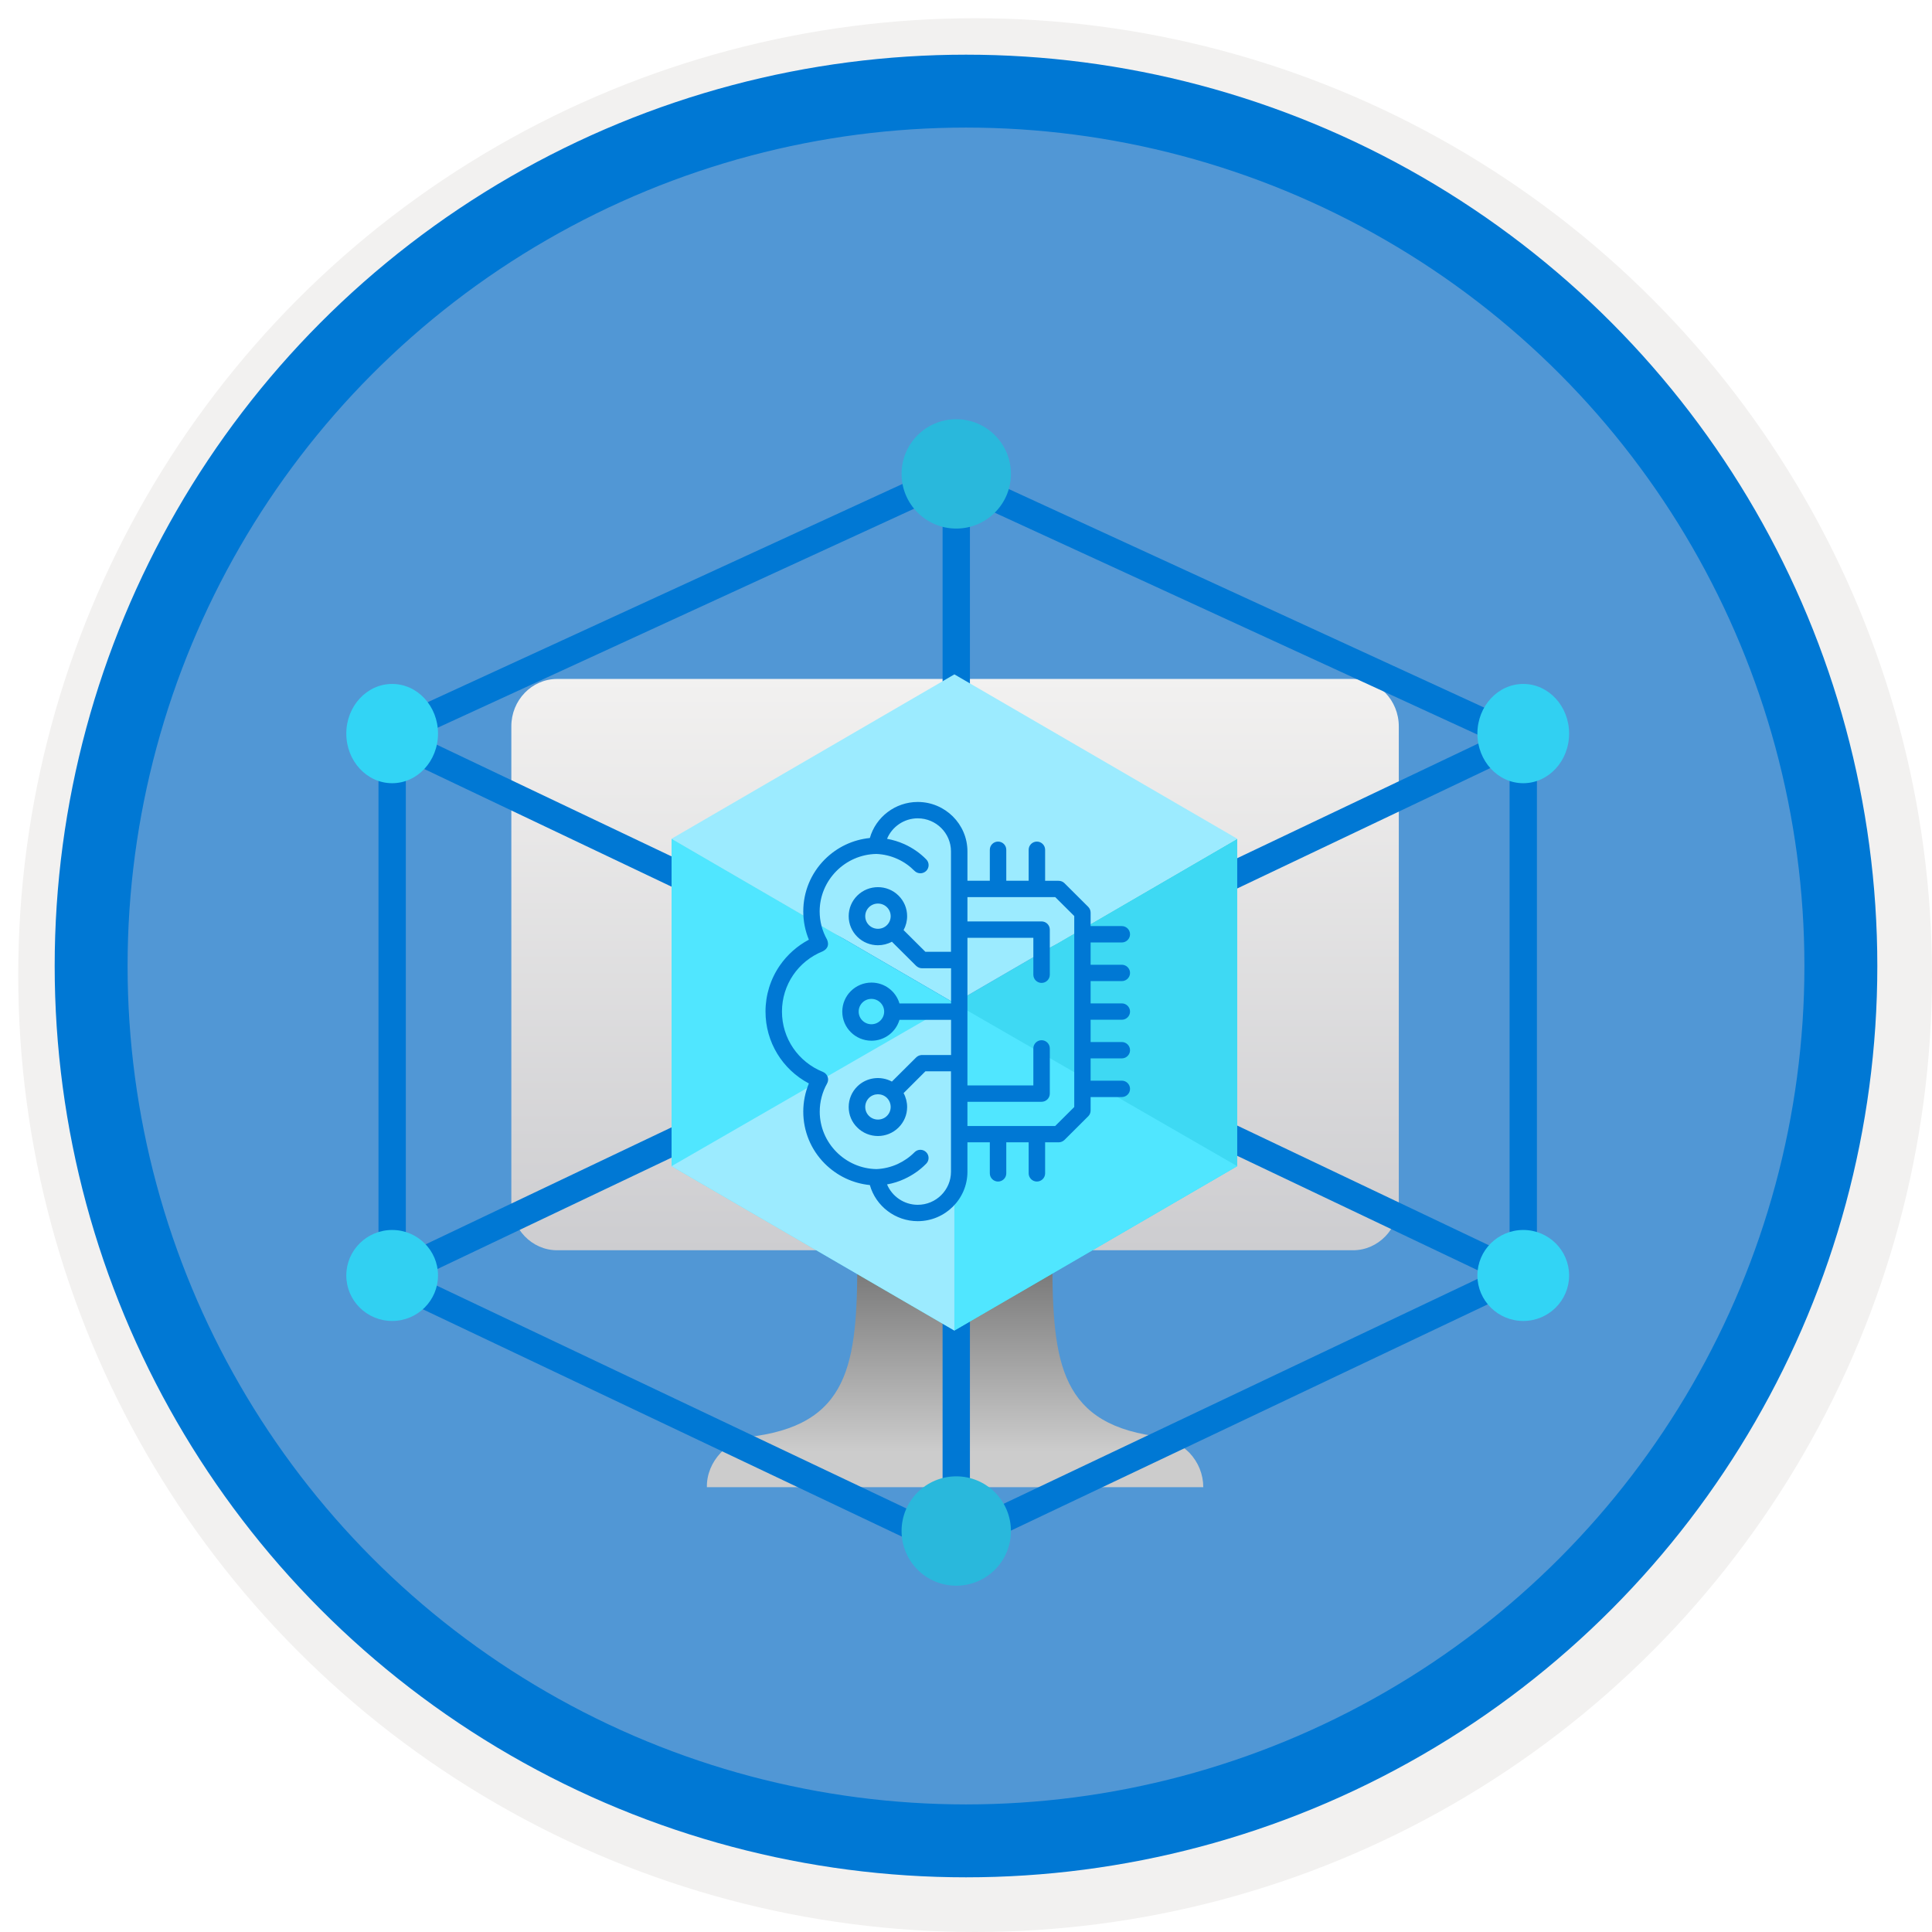 <svg width="106" height="106" viewBox="0 0 106 106" fill="none" xmlns="http://www.w3.org/2000/svg">
<g filter="url(#filter0_d)">
<circle cx="53" cy="53" r="49" fill="#5197D5"/>
<circle cx="53" cy="53" r="50.75" stroke="#F2F1F0" stroke-width="3.5"/>
</g>
<circle cx="53" cy="53" r="48" stroke="#0078D4" stroke-width="4"/>
<path d="M63.328 78.788C57.947 78.006 57.734 74.406 57.734 68.596H47.041C47.041 74.406 46.854 78.006 41.474 78.788C40.728 78.863 40.049 79.198 39.543 79.707C39.05 80.228 38.77 80.899 38.784 81.594H66.018C66.018 80.899 65.751 80.228 65.258 79.707C64.752 79.198 64.073 78.863 63.328 78.788Z" fill="url(#paint0_linear)"/>
<path d="M30.57 37.25H74.231C75.623 37.25 76.746 38.421 76.746 39.858V65.987C76.746 67.431 75.617 68.596 74.231 68.596H30.57C29.178 68.596 28.055 67.425 28.055 65.987V39.858C28.048 38.421 29.178 37.25 30.57 37.25Z" fill="url(#paint1_linear)"/>
<g filter="url(#filter1_d)">
<path d="M52.126 24.177L21.516 38.248" stroke="#0078D4" stroke-width="1.5"/>
<path d="M82.735 38.248L52.126 24.177" stroke="#0078D4" stroke-width="1.5"/>
<path d="M83.466 68L21.465 38.5" stroke="#0078D4" stroke-width="1.5"/>
<path d="M83.466 38.5L21.465 68" stroke="#0078D4" stroke-width="1.5"/>
<path d="M52.465 24V81.5" stroke="#0078D4" stroke-width="1.5"/>
<path d="M52.126 82.731L21.516 68.206" stroke="#0078D4" stroke-width="1.5"/>
<path d="M82.735 68.206L52.126 82.731" stroke="#0078D4" stroke-width="1.5"/>
<circle cx="52.465" cy="24" r="3" fill="#29B8DC"/>
<circle cx="52.465" cy="82" r="3" fill="#29B8DC"/>
<path d="M21.516 38.248V68.206" stroke="#0078D4" stroke-width="1.5"/>
<path d="M83.574 38.248V68.206" stroke="#0078D4" stroke-width="1.5"/>
<ellipse cx="21.516" cy="38.248" rx="2.516" ry="2.723" fill="#32D4F5"/>
<ellipse cx="21.516" cy="67.979" rx="2.516" ry="2.496" fill="#31D0F2"/>
<ellipse cx="83.574" cy="38.248" rx="2.516" ry="2.723" fill="#31D0F2"/>
<ellipse cx="83.574" cy="67.979" rx="2.516" ry="2.496" fill="#32D4F5"/>
</g>
<g filter="url(#filter2_d)">
<path d="M67.881 44.018V61.982L52.363 71V53.036L67.881 44.018Z" fill="#3ED9F3"/>
<path d="M67.881 44.018L52.363 53.036L36.846 44.018L52.363 35L67.881 44.018Z" fill="#9CEBFF"/>
<path d="M52.363 53.036V71L36.846 61.982V44.018L52.363 53.036Z" fill="#50E6FF"/>
<path d="M36.846 61.982L52.363 53.036V71L36.846 61.982Z" fill="#9CEBFF"/>
<path d="M67.881 61.982L52.363 53.036V71L67.881 61.982Z" fill="#50E6FF"/>
</g>
<g filter="url(#filter3_d)">
<path d="M61.548 51.829C61.797 51.829 62 51.627 62 51.38C62 51.133 61.797 50.931 61.548 50.931H59.837V49.709H61.548C61.797 49.709 62 49.506 62 49.259C62 49.012 61.797 48.81 61.548 48.81H59.837V48.073C59.837 47.952 59.788 47.84 59.706 47.755L58.402 46.456C58.316 46.371 58.203 46.326 58.081 46.326H57.341V44.623C57.341 44.376 57.138 44.174 56.889 44.174C56.641 44.174 56.438 44.376 56.438 44.623V46.322H55.21V44.623C55.21 44.376 55.007 44.174 54.758 44.174C54.51 44.174 54.307 44.376 54.307 44.623V46.322H53.079V44.713C53.079 43.217 51.855 42 50.352 42C49.12 42 48.05 42.827 47.725 43.977C46.786 44.071 45.919 44.484 45.246 45.158C44.488 45.922 44.072 46.932 44.072 48.006C44.072 48.541 44.176 49.066 44.379 49.556C43.747 49.893 43.201 50.373 42.79 50.966C42.271 51.717 42 52.593 42 53.5C42 55.171 42.921 56.672 44.379 57.444C44.176 57.934 44.072 58.459 44.072 58.989C44.072 60.063 44.488 61.074 45.246 61.837C45.919 62.511 46.786 62.925 47.725 63.019C48.05 64.173 49.12 65 50.352 65C51.855 65 53.079 63.783 53.079 62.287V60.674H54.307V62.377C54.307 62.624 54.51 62.826 54.758 62.826C55.007 62.826 55.21 62.624 55.21 62.377V60.674H56.438V62.377C56.438 62.624 56.641 62.826 56.889 62.826C57.138 62.826 57.341 62.624 57.341 62.377V60.674H58.081C58.203 60.674 58.316 60.625 58.402 60.544L59.706 59.245C59.792 59.16 59.837 59.048 59.837 58.927V58.19H61.548C61.797 58.19 62 57.988 62 57.741C62 57.494 61.797 57.291 61.548 57.291H59.837V56.069H61.548C61.797 56.069 62 55.867 62 55.62C62 55.373 61.797 55.171 61.548 55.171H59.837V53.949H61.548C61.797 53.949 62 53.747 62 53.5C62 53.253 61.797 53.051 61.548 53.051H59.837V51.829H61.548ZM50.352 64.102C49.603 64.102 48.944 63.643 48.668 62.983C48.998 62.925 49.318 62.826 49.625 62.682C50.072 62.475 50.474 62.197 50.817 61.846C50.993 61.671 50.989 61.384 50.813 61.213C50.637 61.038 50.348 61.042 50.176 61.218C49.91 61.487 49.598 61.703 49.251 61.864C48.885 62.031 48.492 62.125 48.09 62.143C46.37 62.116 44.975 60.701 44.975 58.989C44.975 58.45 45.115 57.916 45.377 57.449C45.44 57.336 45.454 57.202 45.409 57.08C45.363 56.959 45.273 56.86 45.151 56.811C43.788 56.263 42.903 54.965 42.903 53.5C42.903 52.035 43.788 50.733 45.151 50.189C45.418 50.045 45.494 49.834 45.377 49.551C45.111 49.084 44.971 48.55 44.971 48.006C44.971 46.294 46.366 44.88 48.086 44.852C48.483 44.87 48.876 44.96 49.246 45.131C49.594 45.288 49.905 45.508 50.172 45.778C50.262 45.868 50.379 45.913 50.497 45.913C50.609 45.913 50.722 45.872 50.813 45.787C50.993 45.612 50.993 45.329 50.822 45.154C50.479 44.803 50.077 44.525 49.625 44.318C49.314 44.179 48.993 44.08 48.668 44.022C48.944 43.357 49.603 42.898 50.352 42.898C51.359 42.898 52.176 43.712 52.176 44.713V50.221H50.772L49.576 49.03C49.702 48.797 49.77 48.536 49.77 48.267C49.77 47.84 49.603 47.44 49.3 47.139C48.677 46.519 47.661 46.519 47.034 47.139C46.731 47.44 46.564 47.84 46.564 48.267C46.564 48.693 46.731 49.093 47.034 49.394C47.345 49.704 47.756 49.861 48.167 49.861C48.433 49.861 48.695 49.798 48.934 49.668L50.266 50.993C50.361 51.079 50.469 51.124 50.587 51.124H52.181V53.055H49.35C49.156 52.395 48.542 51.91 47.815 51.91C46.93 51.91 46.212 52.624 46.212 53.505C46.212 54.385 46.93 55.099 47.815 55.099C48.542 55.099 49.156 54.614 49.35 53.954H52.181V55.885H50.587C50.573 55.885 50.564 55.885 50.555 55.885C50.452 55.894 50.348 55.935 50.266 56.016L48.934 57.341C48.325 57.013 47.548 57.103 47.034 57.61C46.731 57.911 46.564 58.311 46.564 58.738C46.564 59.165 46.731 59.565 47.034 59.861C47.345 60.171 47.756 60.328 48.167 60.328C48.578 60.328 48.989 60.171 49.3 59.861C49.603 59.56 49.77 59.16 49.77 58.738C49.77 58.468 49.702 58.203 49.576 57.974L50.772 56.779H52.176V62.287C52.176 63.288 51.359 64.102 50.352 64.102ZM48.867 48.267C48.867 48.451 48.795 48.626 48.664 48.756C48.393 49.026 47.946 49.026 47.675 48.756C47.544 48.626 47.472 48.451 47.472 48.267C47.472 48.082 47.544 47.907 47.675 47.777C47.946 47.507 48.393 47.507 48.664 47.777C48.795 47.907 48.867 48.082 48.867 48.267ZM48.51 53.5C48.51 53.882 48.199 54.196 47.81 54.196C47.427 54.196 47.111 53.886 47.111 53.5C47.111 53.118 47.422 52.804 47.81 52.804C48.194 52.804 48.51 53.118 48.51 53.5ZM48.867 58.733C48.867 58.918 48.795 59.093 48.664 59.223C48.393 59.493 47.946 59.493 47.675 59.223C47.544 59.093 47.472 58.918 47.472 58.733C47.472 58.549 47.544 58.374 47.675 58.239C47.946 57.97 48.393 57.97 48.664 58.239C48.795 58.374 48.867 58.549 48.867 58.733ZM58.934 58.742L57.892 59.78H53.079V58.45H57.147C57.395 58.45 57.598 58.248 57.598 58.001V55.522C57.598 55.274 57.395 55.072 57.147 55.072C56.898 55.072 56.695 55.274 56.695 55.522V57.552H53.079V49.453H56.695V51.478C56.695 51.726 56.898 51.928 57.147 51.928C57.395 51.928 57.598 51.726 57.598 51.478V49.003C57.598 48.756 57.395 48.554 57.147 48.554H53.079V47.22H57.896L58.939 48.258V58.742H58.934Z" fill="#0078D4"/>
</g>
<defs>
<filter id="filter0_d" x="0.5" y="0.5" width="105.5" height="105.5" filterUnits="userSpaceOnUse" color-interpolation-filters="sRGB">
<feFlood flood-opacity="0" result="BackgroundImageFix"/>
<feColorMatrix in="SourceAlpha" type="matrix" values="0 0 0 0 0 0 0 0 0 0 0 0 0 0 0 0 0 0 127 0"/>
<feOffset dx="0.5" dy="0.5"/>
<feColorMatrix type="matrix" values="0 0 0 0 0.824 0 0 0 0 0.831 0 0 0 0 0.835 0 0 0 1 0"/>
<feBlend mode="normal" in2="BackgroundImageFix" result="effect1_dropShadow"/>
<feBlend mode="normal" in="SourceGraphic" in2="effect1_dropShadow" result="shape"/>
</filter>
<filter id="filter1_d" x="15" y="19" width="75.09" height="72" filterUnits="userSpaceOnUse" color-interpolation-filters="sRGB">
<feFlood flood-opacity="0" result="BackgroundImageFix"/>
<feColorMatrix in="SourceAlpha" type="matrix" values="0 0 0 0 0 0 0 0 0 0 0 0 0 0 0 0 0 0 127 0"/>
<feOffset dy="2"/>
<feGaussianBlur stdDeviation="2"/>
<feColorMatrix type="matrix" values="0 0 0 0 0 0 0 0 0 0 0 0 0 0 0 0 0 0 0.15 0"/>
<feBlend mode="normal" in2="BackgroundImageFix" result="effect1_dropShadow"/>
<feBlend mode="normal" in="SourceGraphic" in2="effect1_dropShadow" result="shape"/>
</filter>
<filter id="filter2_d" x="32.846" y="33" width="39.035" height="44" filterUnits="userSpaceOnUse" color-interpolation-filters="sRGB">
<feFlood flood-opacity="0" result="BackgroundImageFix"/>
<feColorMatrix in="SourceAlpha" type="matrix" values="0 0 0 0 0 0 0 0 0 0 0 0 0 0 0 0 0 0 127 0"/>
<feOffset dy="2"/>
<feGaussianBlur stdDeviation="2"/>
<feColorMatrix type="matrix" values="0 0 0 0 0 0 0 0 0 0 0 0 0 0 0 0 0 0 0.15 0"/>
<feBlend mode="normal" in2="BackgroundImageFix" result="effect1_dropShadow"/>
<feBlend mode="normal" in="SourceGraphic" in2="effect1_dropShadow" result="shape"/>
</filter>
<filter id="filter3_d" x="39" y="41" width="26" height="29" filterUnits="userSpaceOnUse" color-interpolation-filters="sRGB">
<feFlood flood-opacity="0" result="BackgroundImageFix"/>
<feColorMatrix in="SourceAlpha" type="matrix" values="0 0 0 0 0 0 0 0 0 0 0 0 0 0 0 0 0 0 127 0"/>
<feOffset dy="2"/>
<feGaussianBlur stdDeviation="1.5"/>
<feColorMatrix type="matrix" values="0 0 0 0 0 0 0 0 0 0 0 0 0 0 0 0 0 0 0.15 0"/>
<feBlend mode="normal" in2="BackgroundImageFix" result="effect1_dropShadow"/>
<feBlend mode="normal" in="SourceGraphic" in2="effect1_dropShadow" result="shape"/>
</filter>
<linearGradient id="paint0_linear" x1="52.403" y1="81.595" x2="52.403" y2="68.598" gradientUnits="userSpaceOnUse">
<stop offset="0.15" stop-color="#CCCCCC"/>
<stop offset="1" stop-color="#707070"/>
</linearGradient>
<linearGradient id="paint1_linear" x1="52.399" y1="37.253" x2="52.399" y2="68.609" gradientUnits="userSpaceOnUse">
<stop stop-color="#F2F1F0"/>
<stop offset="1" stop-color="#CDCDD0"/>
</linearGradient>
</defs>
</svg>
